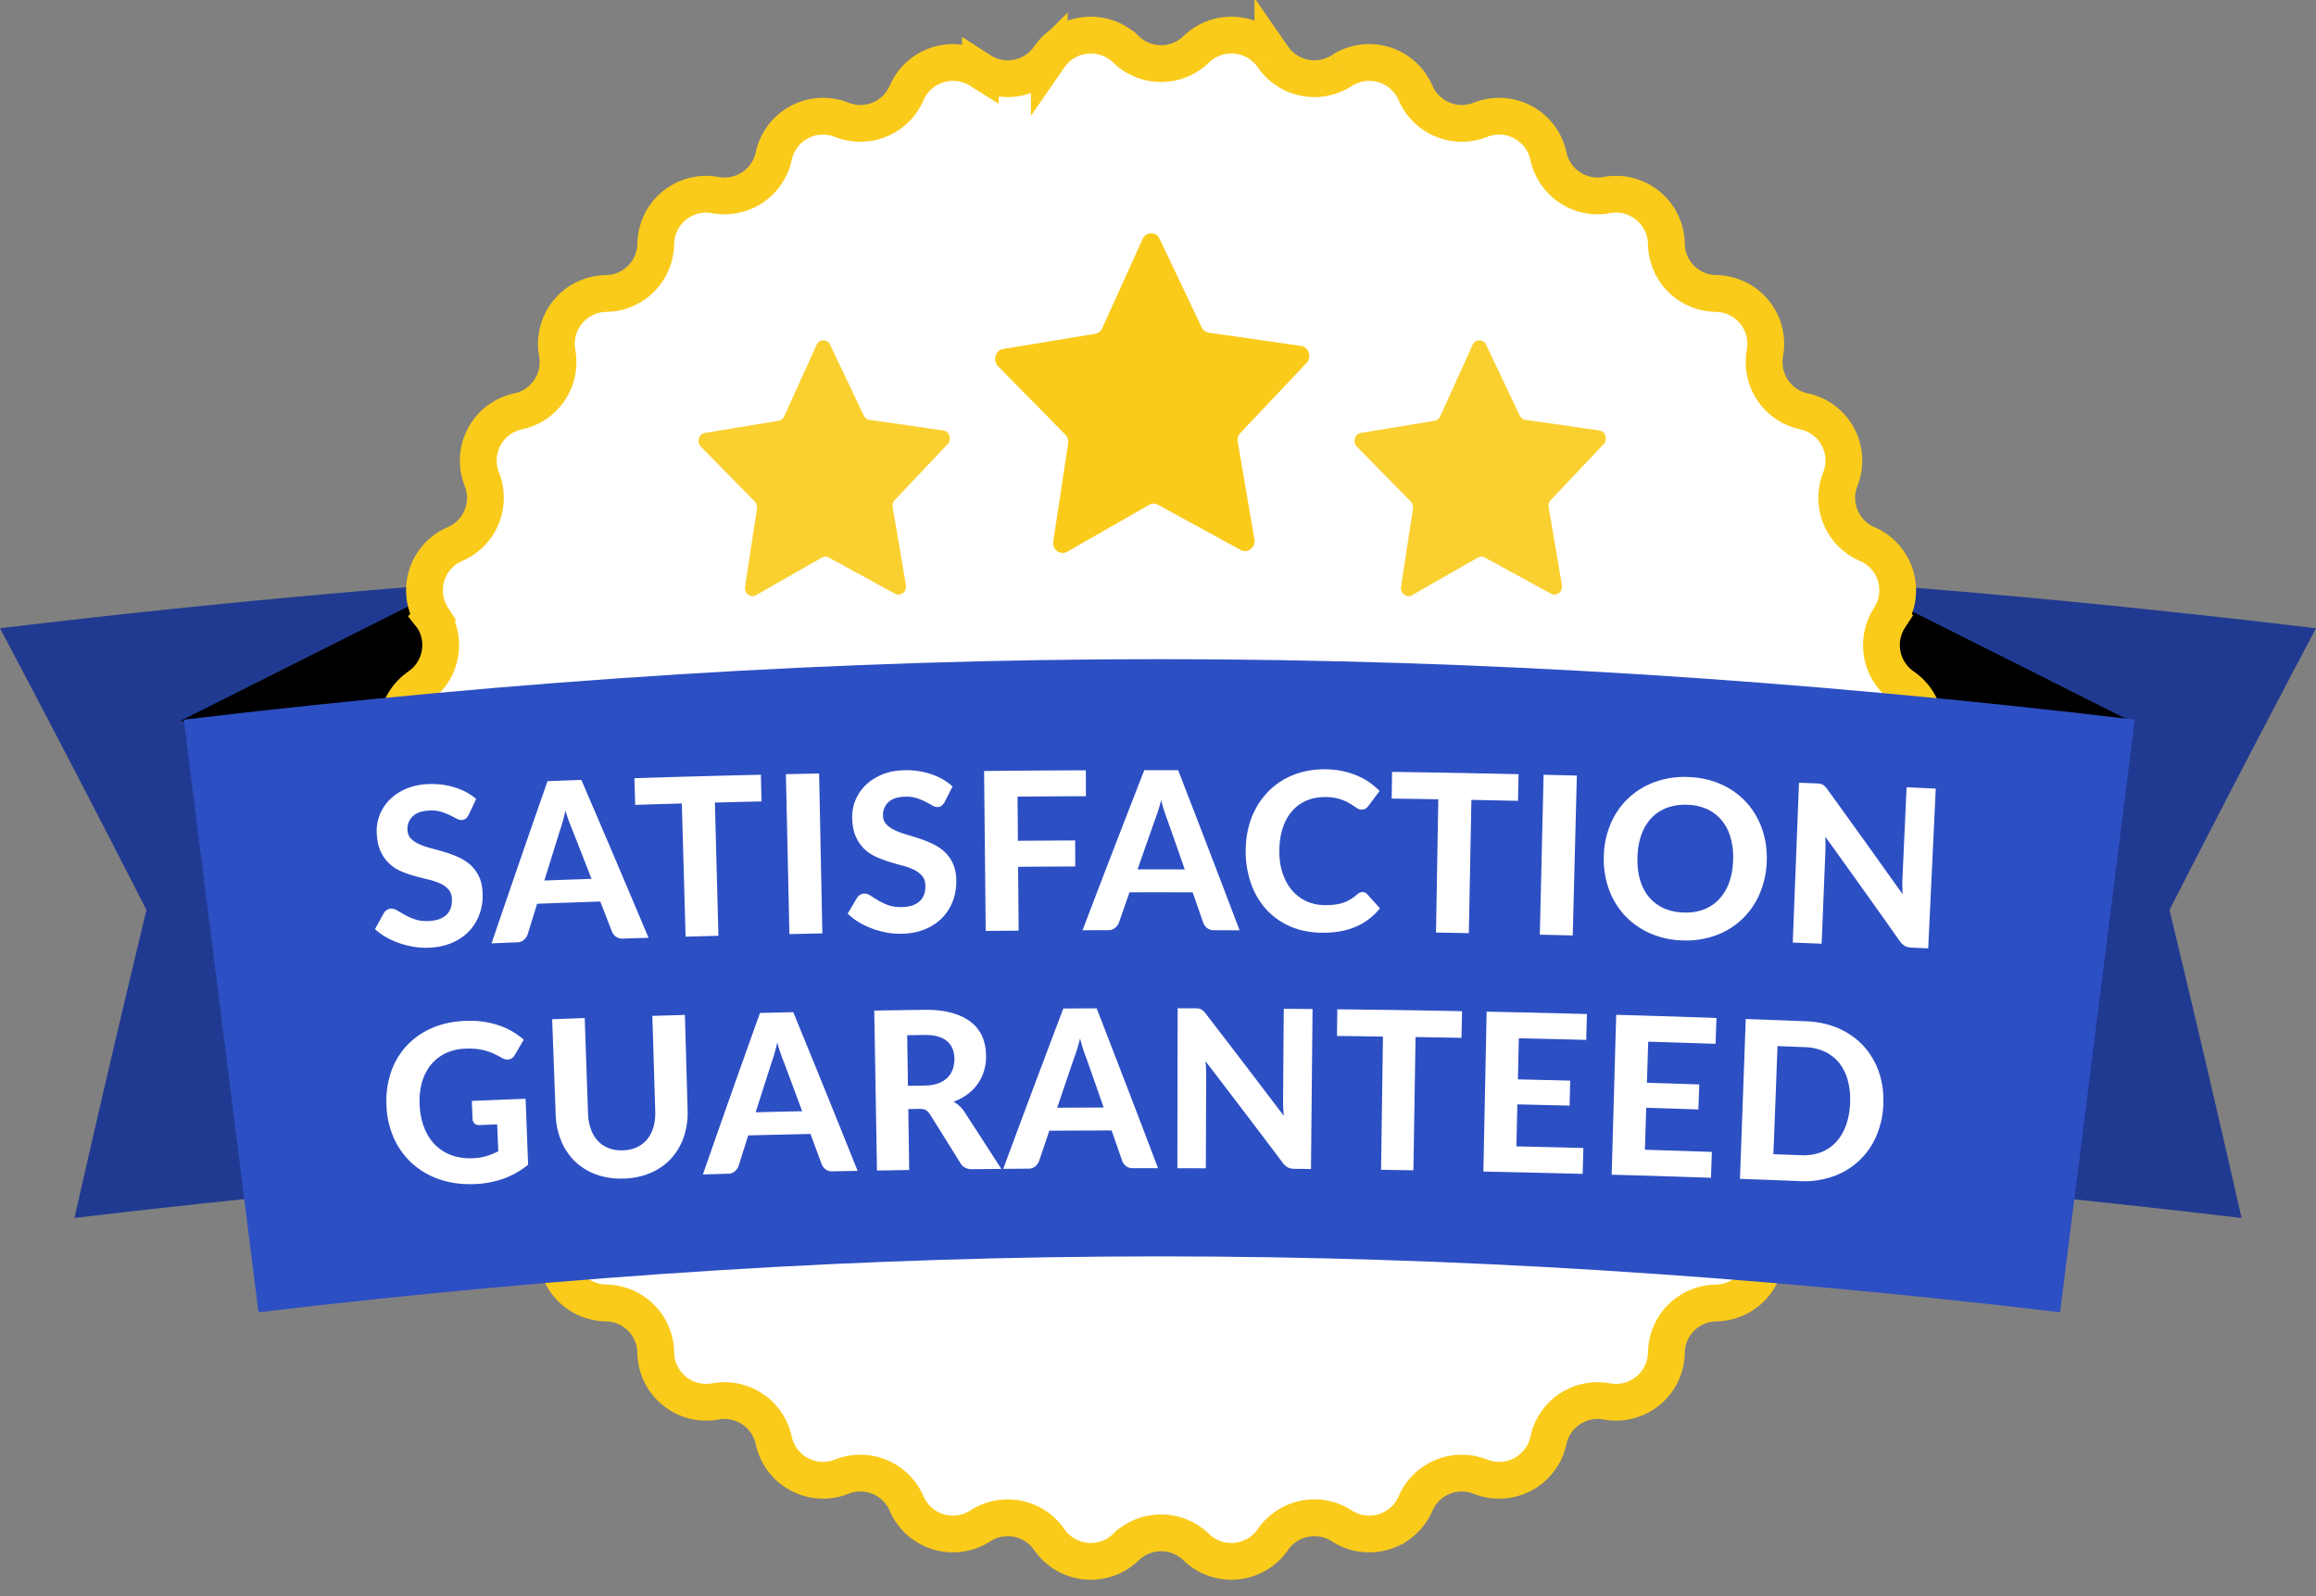 <svg width="132" height="91" xmlns="http://www.w3.org/2000/svg">
    <rect width="100%" height="100%" fill="#808080" stroke="none"/>
    <g fill-rule="nonzero" fill="none">
        <path d="M127.756 69.428c-42.767-5.1-80.746-5.1-123.512 0a1246.296 1246.296 0 0 1 4.104-17.557A1229.77 1229.77 0 0 0 0 35.812c45.583-5.465 86.418-5.465 132 0a1229.46 1229.46 0 0 0-8.35 16.059 1262.044 1262.044 0 0 1 4.107 17.557" fill="#213A91"/>
        <path d="m105.67 33.186 15.773 7.92-12.42-.282-3.352-7.638zm-79.646 0-15.772 7.92 12.419-.282 3.353-7.638z" fill="#000"/>
        <path d="m68.177 2.814.003-.002a2.874 2.874 0 0 1 4.367.43l.001.003a2.877 2.877 0 0 0 3.927.78l.003-.003a2.874 2.874 0 0 1 4.199 1.273l.001.004a2.874 2.874 0 0 0 3.698 1.53l.005-.001a2.873 2.873 0 0 1 3.87 2.065v.005a2.875 2.875 0 0 0 3.328 2.222l.004-.001a2.872 2.872 0 0 1 3.392 2.78v.004a2.87 2.87 0 0 0 2.83 2.827h.005a2.872 2.872 0 0 1 2.783 3.389v.004a2.87 2.87 0 0 0 2.224 3.325h.004a2.87 2.87 0 0 1 2.068 3.866l-.002.004a2.87 2.87 0 0 0 1.532 3.695h.004a2.868 2.868 0 0 1 1.273 4.195l-.002.005a2.867 2.867 0 0 0 .781 3.921l.004.002a2.867 2.867 0 0 1 .43 4.361l-.004.004a2.87 2.87 0 0 0 0 3.999l.003.003a2.867 2.867 0 0 1-.43 4.362l-.003.002a2.868 2.868 0 0 0-.782 3.922l.003.003c.966 1.491.36 3.491-1.273 4.195l-.004.002a2.868 2.868 0 0 0-1.532 3.693l.002.005a2.869 2.869 0 0 1-2.068 3.865l-.004.002a2.869 2.869 0 0 0-2.225 3.324l.001.004a2.871 2.871 0 0 1-2.783 3.389h-.004a2.871 2.871 0 0 0-2.831 2.826v.005a2.872 2.872 0 0 1-3.392 2.78h-.004a2.872 2.872 0 0 0-3.328 2.22v.005a2.873 2.873 0 0 1-3.87 2.066h-.005a2.873 2.873 0 0 0-3.698 1.53l-.001.003a2.874 2.874 0 0 1-4.199 1.272l-.003-.002a2.875 2.875 0 0 0-3.927.78l-.001.004a2.876 2.876 0 0 1-4.367.429l-.003-.003a2.875 2.875 0 0 0-4.003 0l-.004.003a2.874 2.874 0 0 1-4.365-.429l-.003-.004a2.874 2.874 0 0 0-3.925-.78l-.005.002a2.874 2.874 0 0 1-4.198-1.272l-.002-.004a2.873 2.873 0 0 0-3.698-1.53l-.003.001a2.873 2.873 0 0 1-3.87-2.066l-.001-.004a2.874 2.874 0 0 0-3.329-2.221h-.004a2.872 2.872 0 0 1-3.392-2.78v-.005a2.87 2.87 0 0 0-2.83-2.826h-.004a2.872 2.872 0 0 1-2.784-3.389l.001-.004c.281-1.526-.704-3-2.223-3.324l-.005-.002a2.868 2.868 0 0 1-2.067-3.865v-.005a2.869 2.869 0 0 0-1.53-3.693l-.005-.002a2.868 2.868 0 0 1-1.274-4.195l.003-.003a2.868 2.868 0 0 0-.782-3.922l-.003-.002a2.868 2.868 0 0 1-.43-4.362l.003-.003a2.867 2.867 0 0 0 0-3.999l-.003-.003a2.868 2.868 0 0 1 .43-4.361l.004-.004a2.868 2.868 0 0 0 .781-3.921l-.003-.004a2.869 2.869 0 0 1 1.274-4.194l.004-.001a2.87 2.87 0 0 0 1.531-3.695v-.004a2.869 2.869 0 0 1 2.066-3.865l.006-.001a2.87 2.87 0 0 0 2.223-3.325v-.004a2.871 2.871 0 0 1 2.783-3.389h.004a2.87 2.87 0 0 0 2.83-2.827V13.9a2.872 2.872 0 0 1 3.392-2.78h.004A2.873 2.873 0 0 0 44.1 8.898v-.005a2.874 2.874 0 0 1 3.87-2.065l.004.001a2.874 2.874 0 0 0 3.698-1.53l.002-.004a2.874 2.874 0 0 1 4.198-1.273l.005.003a2.873 2.873 0 0 0 3.925-.78l.003-.003a2.874 2.874 0 0 1 4.365-.431l.004.003a2.875 2.875 0 0 0 4.003 0z" stroke="#FACB1B" stroke-width="2.096" fill="#FFF"/>
        <path d="M14.732 74.8 10.478 41.02c38.68-4.595 72.512-4.595 111.191 0L117.414 74.8c-35.856-4.246-66.825-4.245-102.68 0h-.002z" fill="#2D4FC4"/>
        <path d="M26.711 46.448a.71.71 0 0 1-.169.217.39.39 0 0 1-.232.076.58.58 0 0 1-.3-.085 6.397 6.397 0 0 0-.382-.195 3.676 3.676 0 0 0-.497-.189 1.924 1.924 0 0 0-.65-.07c-.434.019-.756.131-.964.336a.977.977 0 0 0-.292.777c.01.2.077.364.202.49.124.126.286.234.484.322s.422.163.67.229c.249.064.505.135.766.215.263.08.519.173.77.285.251.111.477.255.678.43.2.177.367.395.494.656.13.262.203.582.218.963.018.415-.038.806-.168 1.173a2.775 2.775 0 0 1-.578.974c-.26.28-.584.508-.97.678-.39.173-.837.27-1.336.291a4.177 4.177 0 0 1-.858-.05 4.92 4.92 0 0 1-.832-.208 4.476 4.476 0 0 1-.76-.342 3.266 3.266 0 0 1-.632-.46c.203-.368.303-.552.506-.918.043-.069.1-.127.173-.175a.463.463 0 0 1 .233-.076.634.634 0 0 1 .36.11c.13.077.277.163.443.255.166.094.359.178.575.251.218.074.476.105.774.092.436-.019.77-.135.997-.345.231-.211.338-.516.321-.913-.01-.23-.077-.414-.201-.552a1.446 1.446 0 0 0-.48-.337 3.61 3.61 0 0 0-.665-.22 18.227 18.227 0 0 1-.766-.196 6.23 6.23 0 0 1-.768-.267 2.319 2.319 0 0 1-.677-.435 2.19 2.19 0 0 1-.498-.693c-.132-.28-.207-.63-.228-1.053a2.515 2.515 0 0 1 .704-1.87 2.95 2.95 0 0 1 .929-.64 3.503 3.503 0 0 1 1.291-.283 4.398 4.398 0 0 1 1.533.19c.473.15.877.368 1.21.657l-.427.905m7.002 3.648c-.43-1.102-.645-1.653-1.077-2.754a9.59 9.59 0 0 1-.41-1.142 9.76 9.76 0 0 1-.327 1.18c-.35 1.125-.526 1.687-.873 2.811 1.074-.04 1.612-.058 2.687-.095m3.249 3.36c-.579.018-.869.026-1.448.045a.627.627 0 0 1-.635-.395l-.667-1.718c-1.44.048-2.16.074-3.6.127l-.544 1.762a.7.7 0 0 1-.207.294.587.587 0 0 1-.386.143l-1.46.058c1.263-3.701 1.9-5.55 3.19-9.246.771-.03 1.157-.042 1.928-.07 1.546 3.597 2.311 5.398 3.83 9m6.438-7.774c-1.062.025-1.593.038-2.656.066l.2 7.594-1.871.05-.215-7.593c-1.062.03-1.593.046-2.656.08l-.047-1.52c2.884-.09 4.325-.13 7.21-.198.013.609.021.913.036 1.52m3.465 7.524-1.876.039-.2-9.115 1.893-.04.184 9.116m6.968-7.484a.714.714 0 0 1-.176.212.384.384 0 0 1-.234.069.586.586 0 0 1-.298-.093 7.19 7.19 0 0 0-.376-.205 3.589 3.589 0 0 0-.491-.205 1.95 1.95 0 0 0-.647-.087c-.435.006-.76.109-.974.306a.979.979 0 0 0-.313.769.722.722 0 0 0 .186.497c.122.129.28.242.475.334.195.094.416.176.663.248.247.072.5.152.76.237.26.087.513.189.762.308.247.117.468.268.665.449.196.183.354.405.476.67.121.265.184.588.189.97.005.414-.062.803-.2 1.167a2.78 2.78 0 0 1-.608.956c-.267.274-.597.491-.99.652-.393.16-.842.244-1.342.251a4.18 4.18 0 0 1-.857-.075 4.877 4.877 0 0 1-.825-.231c-.264-.1-.514-.22-.748-.363a3.363 3.363 0 0 1-.62-.48l.533-.902a.552.552 0 0 1 .177-.17.46.46 0 0 1 .235-.07.638.638 0 0 1 .358.12c.126.081.27.17.435.27.163.097.353.187.567.267.215.08.472.117.77.113.437-.006.774-.112 1.008-.316.236-.205.352-.505.345-.904-.002-.23-.063-.416-.184-.556a1.433 1.433 0 0 0-.47-.352 3.598 3.598 0 0 0-.659-.239c-.247-.065-.5-.137-.759-.217a6.491 6.491 0 0 1-.76-.29 2.362 2.362 0 0 1-.664-.453 2.226 2.226 0 0 1-.477-.709c-.125-.282-.191-.634-.198-1.058a2.512 2.512 0 0 1 .757-1.847c.255-.252.57-.458.947-.613.375-.158.808-.24 1.298-.247a4.36 4.36 0 0 1 1.525.233c.47.164.866.394 1.192.691l-.453.893m4.158-.313.02 2.519c1.305-.01 1.959-.015 3.263-.02l.007 1.483c-1.303.005-1.955.009-3.258.02l.03 3.637-1.877.018-.092-9.118c2.318-.022 3.478-.03 5.799-.039l.005 1.477c-1.559.006-2.338.011-3.897.024m9.53 4.148c-.39-1.118-.585-1.675-.978-2.791a9.726 9.726 0 0 1-.368-1.157 9.42 9.42 0 0 1-.37 1.17 1015.6 1015.6 0 0 0-.974 2.776c1.076 0 1.613 0 2.69.002m3.125 3.472-1.448-.006a.637.637 0 0 1-.396-.117.704.704 0 0 1-.224-.3l-.606-1.741c-1.44-.004-2.161-.004-3.6-.002l-.607 1.741a.721.721 0 0 1-.218.287.595.595 0 0 1-.39.13l-1.462.004a1214.5 1214.5 0 0 1 3.52-9.125h1.928a1190.49 1190.49 0 0 1 3.503 9.13m7.009-2.18c.104.001.19.04.26.116l.731.808c-.372.465-.83.815-1.374 1.05-.543.237-1.188.35-1.934.344-.675-.008-1.281-.13-1.818-.367a3.957 3.957 0 0 1-1.367-.98 4.345 4.345 0 0 1-.863-1.483 5.512 5.512 0 0 1-.295-1.867c.003-.453.054-.882.155-1.29.1-.409.246-.783.436-1.126.188-.342.418-.65.685-.926.267-.274.57-.507.905-.7a4.332 4.332 0 0 1 1.1-.437 5.004 5.004 0 0 1 1.264-.142c.336.004.653.036.951.099a4.6 4.6 0 0 1 .835.256c.257.107.496.236.714.388.216.152.413.317.586.495l-.645.86a.596.596 0 0 1-.146.141.4.4 0 0 1-.238.06.533.533 0 0 1-.303-.11 5.36 5.36 0 0 0-.373-.243 2.77 2.77 0 0 0-.555-.245 2.812 2.812 0 0 0-.848-.117c-.38-.004-.73.063-1.048.197a2.256 2.256 0 0 0-.823.593c-.23.26-.408.58-.536.96-.128.38-.195.813-.198 1.3-.004.49.06.926.192 1.31.133.385.315.71.547.976.233.265.505.468.818.607.311.14.645.211 1.003.215a4.96 4.96 0 0 0 .576-.025c.172-.02.333-.054.48-.102.148-.048.288-.112.42-.19s.265-.177.4-.296a.691.691 0 0 1 .143-.093.369.369 0 0 1 .163-.036m8.859-5.2a873.668 873.668 0 0 0-2.656-.055l-.146 7.595-1.871-.033.131-7.597a874.607 874.607 0 0 0-2.657-.04l.021-1.522c2.885.042 4.327.068 7.211.132l-.033 1.52m3.12 7.673c-.75-.019-1.126-.029-1.876-.046l.214-9.115 1.896.046-.234 9.115m9.14-4.287a4.086 4.086 0 0 0-.143-1.29 2.718 2.718 0 0 0-.508-.987 2.33 2.33 0 0 0-.835-.638 2.924 2.924 0 0 0-1.137-.247 2.98 2.98 0 0 0-1.154.174c-.342.13-.635.324-.88.583a2.717 2.717 0 0 0-.57.951c-.135.375-.21.8-.224 1.278-.015.482.036.915.149 1.297.113.382.283.709.51.98.227.27.506.482.838.632.333.15.71.233 1.132.246.423.014.805-.043 1.143-.172.34-.13.63-.323.873-.578a2.69 2.69 0 0 0 .573-.945c.139-.374.216-.802.233-1.284m1.917.07a5.07 5.07 0 0 1-.403 1.839 4.382 4.382 0 0 1-.994 1.442c-.418.4-.916.709-1.492.925a4.902 4.902 0 0 1-1.9.293 4.89 4.89 0 0 1-1.88-.414 4.397 4.397 0 0 1-1.432-1.02 4.328 4.328 0 0 1-.902-1.503 5.055 5.055 0 0 1-.283-1.862 4.993 4.993 0 0 1 .387-1.84 4.306 4.306 0 0 1 .989-1.447 4.408 4.408 0 0 1 1.503-.933 4.952 4.952 0 0 1 1.918-.295c.697.022 1.33.162 1.894.418a4.34 4.34 0 0 1 1.436 1.031c.393.43.69.935.892 1.51.202.575.29 1.193.267 1.855m9.633-4.154-.43 9.108-.963-.045a.824.824 0 0 1-.362-.09.886.886 0 0 1-.281-.26 762.554 762.554 0 0 0-4.258-5.97 10.187 10.187 0 0 1 .004.83l-.215 5.268-1.645-.065.355-9.11.99.038c.08.004.148.009.204.018a.464.464 0 0 1 .153.05.684.684 0 0 1 .126.096c.04.04.085.092.132.156a808.885 808.885 0 0 1 4.301 5.997c-.009-.16-.014-.314-.016-.463-.002-.15 0-.29.006-.425l.237-5.21 1.662.077M26.891 62.753c1.226-.05 1.839-.075 3.064-.122.059 1.504.088 2.256.144 3.76-.44.357-.912.624-1.418.801a5.564 5.564 0 0 1-1.617.302c-.73.03-1.396-.057-1.998-.264a4.454 4.454 0 0 1-1.562-.901 4.311 4.311 0 0 1-1.044-1.43 4.961 4.961 0 0 1-.432-1.85 5.162 5.162 0 0 1 .242-1.891 4.22 4.22 0 0 1 .873-1.512 4.28 4.28 0 0 1 1.436-1.027c.569-.255 1.213-.398 1.93-.428.371-.016.718 0 1.043.048.323.047.623.12.9.215a4.231 4.231 0 0 1 1.4.81l-.506.862a.495.495 0 0 1-.31.258c-.131.034-.278.007-.437-.083a6.44 6.44 0 0 0-.444-.232 3.152 3.152 0 0 0-.991-.277 4.25 4.25 0 0 0-.657-.016 2.805 2.805 0 0 0-1.12.267c-.33.162-.609.38-.833.66-.225.277-.393.608-.504.99a3.95 3.95 0 0 0-.133 1.27c.022.503.113.948.27 1.338.156.39.368.714.634.974.265.261.577.456.938.583.36.126.755.18 1.189.163.293-.012.556-.054.784-.124.228-.07.45-.161.667-.275l-.061-1.532-1.008.04a.382.382 0 0 1-.283-.085.328.328 0 0 1-.112-.243l-.044-1.049m8.613 2.818c.299-.01.565-.07.799-.18.233-.11.43-.261.587-.455a1.92 1.92 0 0 0 .353-.696c.079-.27.113-.574.102-.909l-.165-5.425 1.855-.055.155 5.427a4.32 4.32 0 0 1-.218 1.53 3.484 3.484 0 0 1-.71 1.218c-.313.345-.698.62-1.153.82a4.094 4.094 0 0 1-1.552.333 4.147 4.147 0 0 1-1.575-.23 3.404 3.404 0 0 1-1.207-.745 3.44 3.44 0 0 1-.788-1.17 4.291 4.291 0 0 1-.316-1.512l-.2-5.425 1.855-.066.189 5.425c.01.336.066.636.16.9.095.265.227.49.398.672.17.183.376.322.616.416.24.095.513.137.815.127m10.215-2.23c-.41-1.108-.616-1.662-1.029-2.768a8.14 8.14 0 0 1-.193-.512 9.183 9.183 0 0 1-.197-.636 10.32 10.32 0 0 1-.167.655c-.059.2-.116.374-.17.522-.359 1.12-.538 1.68-.894 2.8 1.06-.027 1.59-.038 2.65-.062m3.16 3.401-1.426.027a.618.618 0 0 1-.391-.108.698.698 0 0 1-.23-.295l-.638-1.727c-1.42.03-2.128.046-3.547.08-.225.703-.335 1.054-.557 1.756a.726.726 0 0 1-.208.292.578.578 0 0 1-.383.138l-1.437.04c1.286-3.685 1.937-5.526 3.253-9.205l1.898-.044c1.48 3.616 2.215 5.426 3.667 9.046m3.817-4.862c.3-.005.558-.047.773-.126.218-.08.396-.19.533-.328.138-.138.238-.3.302-.484a1.82 1.82 0 0 0 .092-.605c-.007-.43-.15-.765-.436-1-.285-.235-.715-.349-1.292-.342l-.964.016c.017 1.153.027 1.729.043 2.883l.95-.014m4.372 4.75-1.66.017c-.31.003-.537-.115-.678-.357a959.391 959.391 0 0 0-1.73-2.774.754.754 0 0 0-.233-.237c-.084-.048-.21-.071-.374-.069l-.626.01.051 3.473-1.837.03-.155-9.116c1.129-.02 1.692-.028 2.82-.044.627-.009 1.165.051 1.611.178.448.125.814.305 1.101.536.288.232.499.51.634.832.134.323.204.68.208 1.07.004.302-.036.588-.118.859a2.57 2.57 0 0 1-.942 1.339 3.057 3.057 0 0 1-.796.424 1.687 1.687 0 0 1 .616.57 802.182 802.182 0 0 1 2.108 3.258m5.833-3.498c-.389-1.114-.584-1.671-.976-2.786a8.296 8.296 0 0 1-.185-.514c-.064-.198-.126-.41-.184-.64a9.01 9.01 0 0 1-.359 1.17c-.38 1.113-.568 1.67-.945 2.782 1.06-.006 1.59-.008 2.65-.012m3.098 3.459h-1.428a.608.608 0 0 1-.39-.116.708.708 0 0 1-.224-.297c-.24-.696-.361-1.044-.604-1.739-1.42.004-2.13.006-3.55.016l-.589 1.744a.714.714 0 0 1-.212.287.577.577 0 0 1-.386.132c-.575.003-.862.006-1.44.012 1.357-3.66 2.043-5.488 3.425-9.142l1.9-.01a1224.34 1224.34 0 0 1 3.498 9.113m8.807-9.073-.09 9.118-.95-.01a.83.83 0 0 1-.36-.075.875.875 0 0 1-.286-.25 797.384 797.384 0 0 0-4.413-5.807 9.153 9.153 0 0 1 .035.83l-.018 5.272-1.623-.004.015-9.118.977.003c.078 0 .145.004.2.01.057.006.107.02.152.045a.559.559 0 0 1 .13.091c.042.038.086.088.136.151a788.762 788.762 0 0 1 4.454 5.831 9.777 9.777 0 0 1-.04-.886l.04-5.215c.656.004.984.008 1.64.014m8.49 1.643c-1.048-.02-1.57-.03-2.619-.046l-.122 7.596-1.844-.029.108-7.594a637.394 637.394 0 0 0-2.62-.034l.018-1.52c2.843.031 4.264.053 7.109.107l-.03 1.52m3.267.024-.052 2.343c1.193.027 1.789.04 2.981.072l-.036 1.425c-1.19-.03-1.786-.045-2.977-.072l-.054 2.394c1.527.034 2.29.052 3.817.093l-.04 1.476c-2.265-.06-3.396-.086-5.66-.133.076-3.645.113-5.469.186-9.115 2.287.047 3.43.074 5.716.135l-.039 1.475a685.87 685.87 0 0 0-3.842-.093m7.374.194-.072 2.342c1.193.036 1.788.055 2.982.096L96.8 63.24c-1.19-.04-1.785-.06-2.976-.095l-.072 2.392c1.526.047 2.29.072 3.815.124l-.05 1.475a744.49 744.49 0 0 0-5.66-.176l.258-9.114c2.287.064 3.43.1 5.716.18-.022.59-.032.884-.051 1.474a914.668 914.668 0 0 0-3.841-.123m11.505 3.5a4.132 4.132 0 0 0-.13-1.294 2.725 2.725 0 0 0-.488-.99 2.306 2.306 0 0 0-.818-.643 2.832 2.832 0 0 0-1.117-.26l-1.581-.061c-.094 2.463-.14 3.696-.236 6.16l1.57.06c.418.018.794-.037 1.129-.164a2.28 2.28 0 0 0 .862-.574c.24-.256.43-.572.57-.948.139-.375.219-.804.24-1.286m1.894.083a4.998 4.998 0 0 1-.411 1.822 4.181 4.181 0 0 1-.99 1.4 4.222 4.222 0 0 1-1.477.88 4.938 4.938 0 0 1-1.875.264 614.09 614.09 0 0 0-3.417-.13l.33-9.112c1.381.05 2.071.076 3.451.131.688.027 1.31.167 1.865.416.555.25 1.025.585 1.408 1.007.384.422.674.915.868 1.48.195.567.277 1.181.248 1.842" fill="#FFF"/>
        <g fill="#FACB1B">
            <path d="m68.895 18.962 5.257.756c.444.065.627.642.31.979l-3.764 3.978a.599.599 0 0 0-.152.509l.947 5.553c.081.468-.379.83-.778.613l-4.719-2.578a.51.51 0 0 0-.503.006l-4.672 2.674c-.394.224-.86-.128-.79-.598l.848-5.573a.598.598 0 0 0-.16-.506l-3.836-3.898c-.323-.33-.15-.912.29-.984l5.243-.865a.543.543 0 0 0 .405-.32l2.301-5.083a.528.528 0 0 1 .97-.01l2.394 5.036c.08.17.233.285.41.31"/>
            <path d="m86.945 23.932 4.205.605c.354.053.5.514.247.783l-3.01 3.182a.48.48 0 0 0-.121.408l.756 4.442c.064.374-.302.665-.622.49l-3.776-2.062a.412.412 0 0 0-.402.006l-3.737 2.138c-.315.18-.689-.102-.632-.478l.678-4.458a.478.478 0 0 0-.128-.405l-3.068-3.12c-.258-.263-.122-.727.232-.786l4.194-.691a.44.44 0 0 0 .324-.256l1.842-4.067a.42.42 0 0 1 .775-.008l1.914 4.029a.436.436 0 0 0 .329.248m-37.39 0 4.206.605c.355.053.502.514.247.783l-3.01 3.182a.48.48 0 0 0-.12.408l.756 4.442c.064.374-.303.665-.622.49l-3.777-2.062a.412.412 0 0 0-.402.006l-3.738 2.138c-.314.18-.688-.102-.63-.478l.677-4.458a.48.48 0 0 0-.128-.405l-3.068-3.12c-.257-.263-.12-.727.233-.786l4.193-.691a.438.438 0 0 0 .324-.256l1.842-4.067a.42.42 0 0 1 .775-.008l1.916 4.029a.43.43 0 0 0 .327.248" opacity=".9"/>
        </g>
    </g>
</svg>

